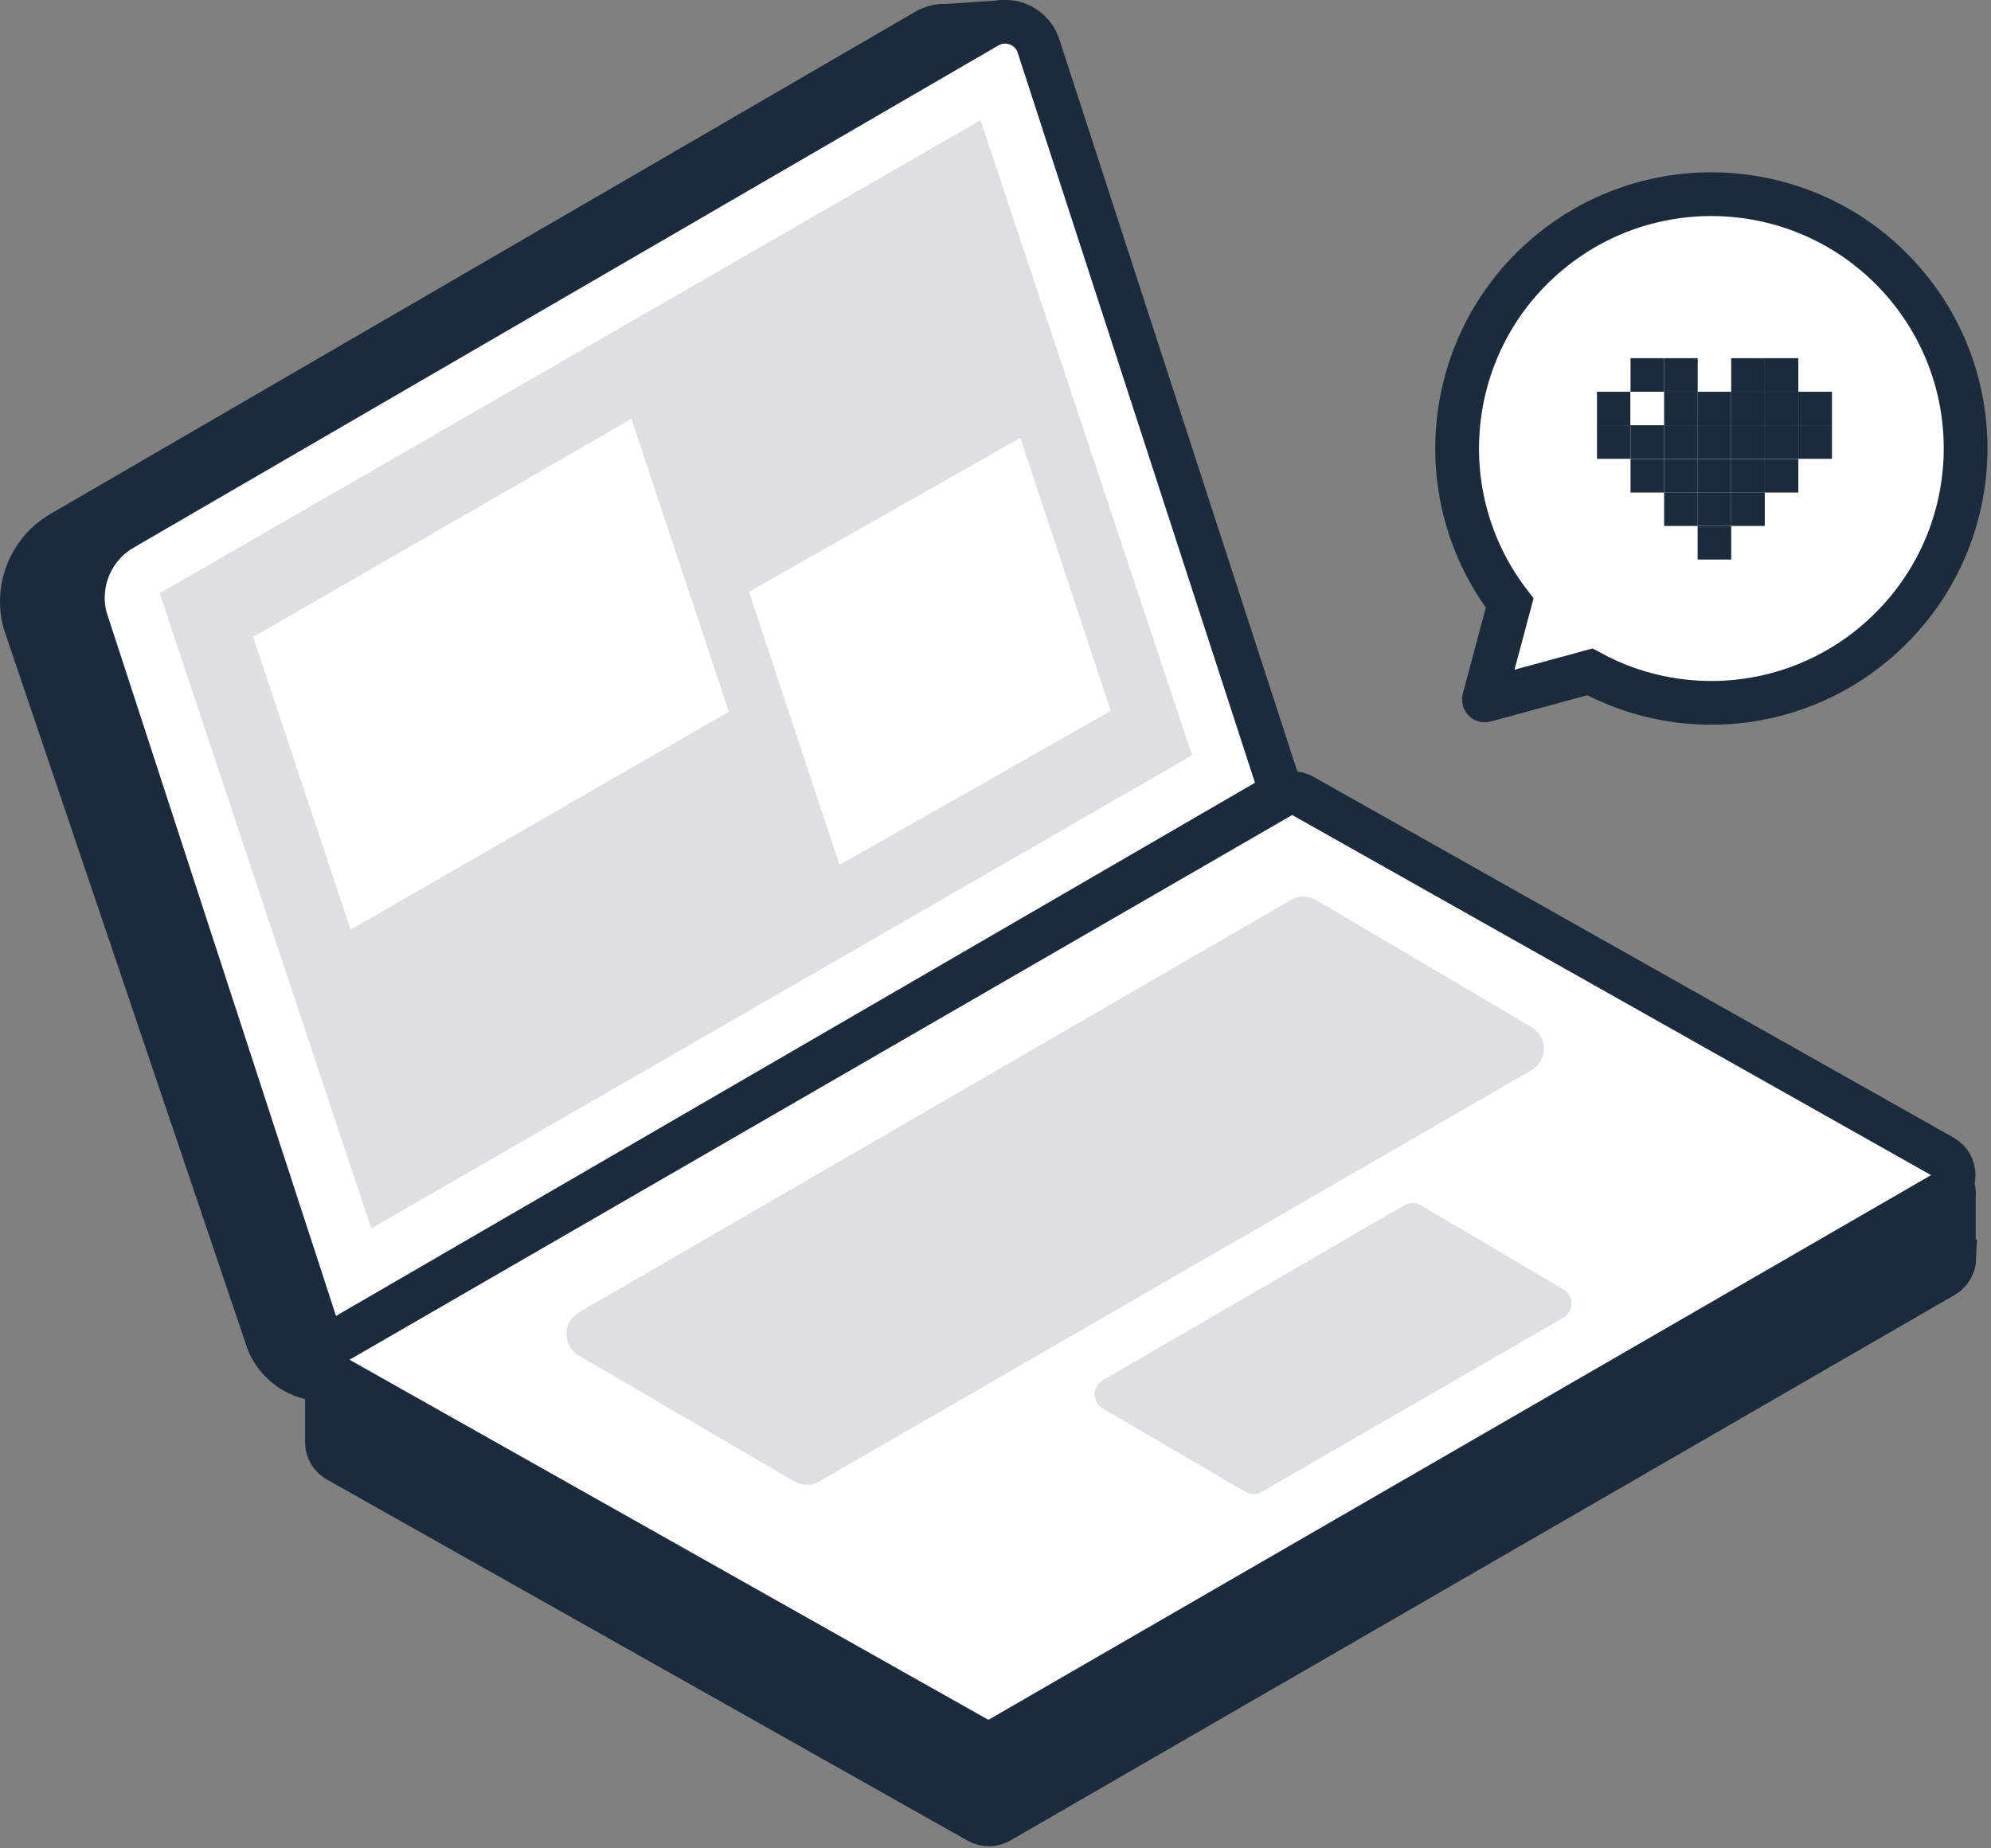 <svg xmlns="http://www.w3.org/2000/svg" width="182" height="169" viewBox="0 0 182 169">
  <rect x="0" y="0" width="182" height="169" fill="#808080" stroke="none"/>
  <g fill="none" transform="translate(2)">
    <polygon fill="#DCE0E0" points="119.77 78.17 98.07 90.7 110.29 97.84 131.99 85.37"/>
    <path fill="#1C2B3B" stroke="#1C2B3B" stroke-linecap="square" stroke-width="4" d="M0.24,56.86 L22.31,122.08 C22.771,123.732 23.971,125.077 25.56,125.723 C27.149,126.368 28.947,126.242 30.43,125.38 L111.78,78.17 L87.44,4.78 C87.193,3.802 86.501,2.997 85.572,2.604 C84.643,2.211 83.584,2.276 82.71,2.78 L3.63,48.71 C0.794,50.354 -0.594,53.69 0.24,56.86 Z"/>
    <path fill="#FFF" stroke="#1C2B3B" stroke-linecap="square" stroke-width="4" d="M5.81,56.5 L27.58,123.29 L115.12,72.49 L93,4.42 C92.753,3.442 92.061,2.637 91.132,2.244 C90.203,1.851 89.144,1.916 88.27,2.42 L9.2,48.35 C6.37,49.998 4.984,53.33 5.81,56.5 Z"/>
    <polygon fill="#DCE0E0" points="12.6 54.24 31.94 112.32 106.97 69.06 87.63 10.99"/>
    <polygon fill="#FFF" points="21.14 58.24 30.05 85.01 64.63 65.07 55.72 38.3"/>
    <polygon fill="#FFF" points="66.47 54.11 74.74 79.08 99.54 65 91.27 40.03"/>
    <path fill="#1C2B3B" stroke="#1C2B3B" stroke-linecap="square" stroke-width="4" d="M176.6,115 L176.6,109.38 L176.6,109.38 C176.708,108.608 176.336,107.848 175.66,107.46 L117.13,74.46 C116.527,74.125 115.793,74.125 115.19,74.46 L28.89,124.33 C28.272,124.672 27.89,125.324 27.89,126.03 L27.89,131.94 L27.89,131.94 C27.913,132.616 28.294,133.23 28.89,133.55 L87.42,166.55 C88.019,166.901 88.761,166.901 89.36,166.55 L175.66,116.68 C176.26,116.334 176.638,115.702 176.66,115.01 L176.6,115 Z"/>
    <path fill="#FFF" stroke="#1C2B3B" stroke-linecap="square" stroke-width="4" d="M28.85,126 L87.38,159 C87.983,159.335 88.717,159.335 89.32,159 L175.62,109.12 C176.215,108.772 176.581,108.134 176.581,107.445 C176.581,106.756 176.215,106.118 175.62,105.77 L117.09,72.77 C116.487,72.435 115.753,72.435 115.15,72.77 L28.85,122.65 C28.249,122.994 27.879,123.633 27.879,124.325 C27.879,125.017 28.249,125.656 28.85,126 Z"/>
    <path fill="#DCE0E0" d="M116 82.29L50.91 120C50.209 120.408 49.778 121.159 49.778 121.97 49.778 122.781 50.209 123.532 50.91 123.94L70.61 135.45C71.319 135.859 72.191 135.859 72.9 135.45L138 97.85C138.701 97.442 139.132 96.691 139.132 95.88 139.132 95.069 138.701 94.318 138 93.91L118.32 82.3C117.606 81.874 116.717 81.87 116 82.29L116 82.29zM126.38 110.19L98.82 126.19C98.355 126.458 98.068 126.953 98.068 127.49 98.068 128.027 98.355 128.522 98.82 128.79L111.82 136.4C112.289 136.676 112.871 136.676 113.34 136.4L140.9 120.49C141.365 120.22 141.65 119.723 141.65 119.185 141.65 118.647 141.365 118.15 140.9 117.88L127.9 110.21C127.434 109.928 126.853 109.92 126.38 110.19z"/>
    <polygon fill="#1C2B3B" points="89.82 0 84.06 .39 78.53 3.21 88.29 2.45"/>
    <path fill="#FFF" stroke="#1C2B3B" stroke-linecap="square" stroke-width="4" d="M170.83,57.47 C179.655,48.69 179.995,34.517 171.601,25.324 C163.207,16.131 149.061,15.185 139.518,23.178 C129.974,31.17 128.423,45.263 136,55.14 L133.65,63.94 C133.641,63.968 133.649,63.999 133.67,64.02 C133.691,64.041 133.722,64.049 133.75,64.04 L143.33,61.43 C152.359,66.362 163.559,64.749 170.83,57.47 Z"/>
    <rect width="3.07" height="3.07" x="147.05" y="32.75" fill="#1C2B3B"/>
    <rect width="3.07" height="3.07" x="150.12" y="32.75" fill="#1C2B3B"/>
    <rect width="3.07" height="3.07" x="156.25" y="32.75" fill="#1C2B3B"/>
    <rect width="3.07" height="3.07" x="159.32" y="32.75" fill="#1C2B3B"/>
    <rect width="3.07" height="3.07" x="143.98" y="35.82" fill="#1C2B3B"/>
    <rect width="3.07" height="3.07" x="147.05" y="35.82" fill="#FFF"/>
    <rect width="3.07" height="3.07" x="150.12" y="35.82" fill="#1C2B3B"/>
    <rect width="3.07" height="3.07" x="153.18" y="35.82" fill="#1C2B3B"/>
    <rect width="3.07" height="3.07" x="156.25" y="35.82" fill="#1C2B3B"/>
    <rect width="3.07" height="3.07" x="159.32" y="35.82" fill="#1C2B3B"/>
    <rect width="3.07" height="3.07" x="162.39" y="35.82" fill="#1C2B3B"/>
    <rect width="3.07" height="3.07" x="143.98" y="38.88" fill="#1C2B3B"/>
    <rect width="3.07" height="3.07" x="147.05" y="38.88" fill="#1C2B3B"/>
    <rect width="3.07" height="3.07" x="150.12" y="38.88" fill="#1C2B3B"/>
    <rect width="3.07" height="3.07" x="153.18" y="38.88" fill="#1C2B3B"/>
    <rect width="3.07" height="3.07" x="156.25" y="38.88" fill="#1C2B3B"/>
    <rect width="3.07" height="3.07" x="159.32" y="38.88" fill="#1C2B3B"/>
    <rect width="3.07" height="3.07" x="162.39" y="38.88" fill="#1C2B3B"/>
    <rect width="3.07" height="3.07" x="147.05" y="41.96" fill="#1C2B3B"/>
    <rect width="3.07" height="3.07" x="150.12" y="41.96" fill="#1C2B3B"/>
    <rect width="3.07" height="3.07" x="153.18" y="41.96" fill="#1C2B3B"/>
    <rect width="3.07" height="3.07" x="156.25" y="41.96" fill="#1C2B3B"/>
    <rect width="3.07" height="3.07" x="150.12" y="45.02" fill="#1C2B3B"/>
    <rect width="3.07" height="3.07" x="153.18" y="45.02" fill="#1C2B3B"/>
    <rect width="3.07" height="3.07" x="153.18" y="48.09" fill="#1C2B3B"/>
    <rect width="3.07" height="3.07" x="156.25" y="45.02" fill="#1C2B3B"/>
    <rect width="3.07" height="3.07" x="159.32" y="41.96" fill="#1C2B3B"/>
  </g>
</svg>
